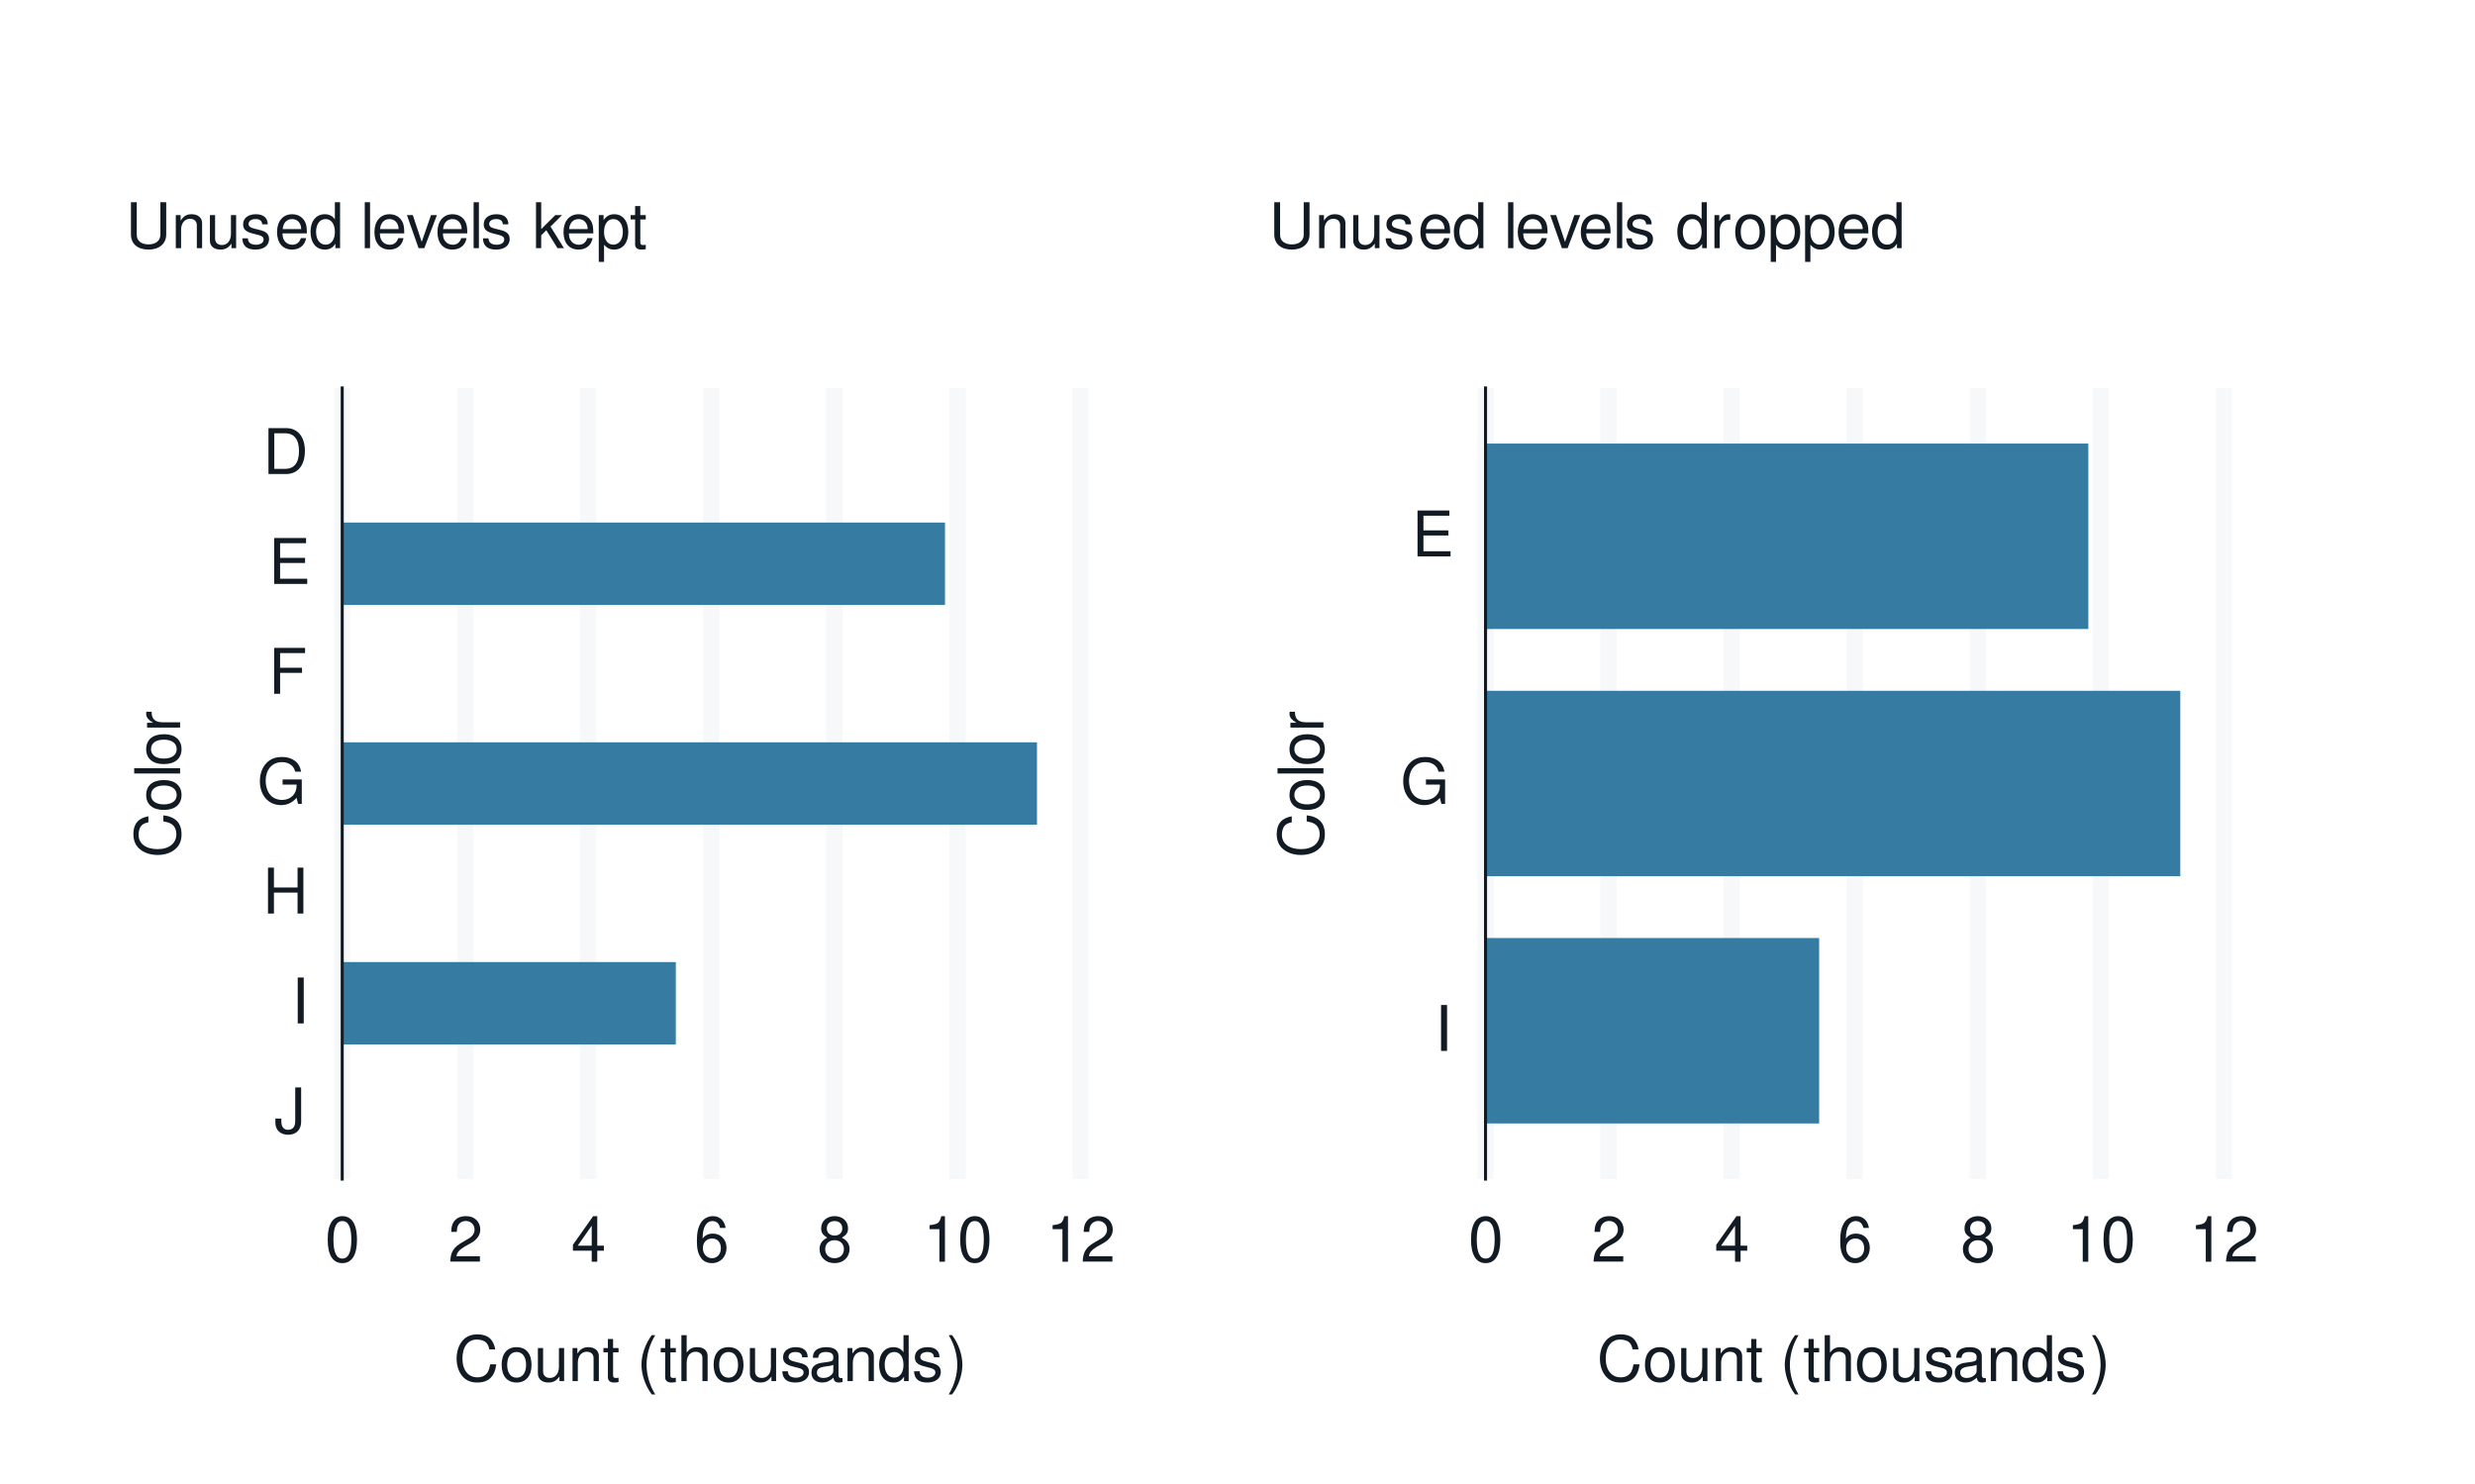 <?xml version="1.0" encoding="UTF-8"?>
<svg xmlns="http://www.w3.org/2000/svg" xmlns:xlink="http://www.w3.org/1999/xlink" width="432" height="259" viewBox="0 0 432 259">
<defs>
<g>
<g id="glyph-0-0">
<path d="M 3.656 -8.016 L 3.656 -2.375 C 3.656 -1.734 3.594 -1.375 3.406 -1.094 C 3.219 -0.797 2.844 -0.609 2.438 -0.609 C 1.656 -0.609 1.234 -1.125 1.234 -2.062 L 1.234 -2.578 L 0.188 -2.578 L 0.188 -1.875 C 0.188 -0.578 1.047 0.25 2.422 0.25 C 3.812 0.25 4.688 -0.609 4.688 -2 L 4.688 -8.016 Z M 3.656 -8.016 "/>
</g>
<g id="glyph-0-1">
<path d="M 2.141 -8.016 L 1.094 -8.016 L 1.094 0 L 2.141 0 Z M 2.141 -8.016 "/>
</g>
<g id="glyph-0-2">
<path d="M 6.062 -3.656 L 6.062 0 L 7.078 0 L 7.078 -8.016 L 6.062 -8.016 L 6.062 -4.547 L 1.938 -4.547 L 1.938 -8.016 L 0.906 -8.016 L 0.906 0 L 1.938 0 L 1.938 -3.656 Z M 6.062 -3.656 "/>
</g>
<g id="glyph-0-3">
<path d="M 7.797 -4.234 L 4.453 -4.234 L 4.453 -3.328 L 6.891 -3.328 L 6.891 -3.109 C 6.891 -1.688 5.844 -0.656 4.375 -0.656 C 3.562 -0.656 2.828 -0.953 2.359 -1.469 C 1.828 -2.031 1.5 -2.984 1.5 -3.984 C 1.5 -5.953 2.625 -7.25 4.328 -7.25 C 5.547 -7.25 6.422 -6.625 6.641 -5.594 L 7.688 -5.594 C 7.406 -7.219 6.172 -8.156 4.328 -8.156 C 3.359 -8.156 2.562 -7.891 1.938 -7.375 C 1 -6.609 0.484 -5.375 0.484 -3.922 C 0.484 -1.469 1.984 0.25 4.156 0.25 C 5.25 0.25 6.109 -0.156 6.891 -1.016 L 7.156 0.047 L 7.797 0.047 Z M 7.797 -4.234 "/>
</g>
<g id="glyph-0-4">
<path d="M 2.016 -3.656 L 5.844 -3.656 L 5.844 -4.547 L 2.016 -4.547 L 2.016 -7.109 L 6.375 -7.109 L 6.375 -8.016 L 0.984 -8.016 L 0.984 0 L 2.016 0 Z M 2.016 -3.656 "/>
</g>
<g id="glyph-0-5">
<path d="M 2.016 -3.656 L 6.375 -3.656 L 6.375 -4.547 L 2.016 -4.547 L 2.016 -7.109 L 6.547 -7.109 L 6.547 -8.016 L 0.984 -8.016 L 0.984 0 L 6.75 0 L 6.75 -0.906 L 2.016 -0.906 Z M 2.016 -3.656 "/>
</g>
<g id="glyph-0-6">
<path d="M 0.984 0 L 4.062 0 C 6.094 0 7.344 -1.516 7.344 -4.016 C 7.344 -6.5 6.109 -8.016 4.062 -8.016 L 0.984 -8.016 Z M 2 -0.906 L 2 -7.109 L 3.891 -7.109 C 5.484 -7.109 6.312 -6.047 6.312 -4 C 6.312 -1.969 5.484 -0.906 3.891 -0.906 Z M 2 -0.906 "/>
</g>
<g id="glyph-0-7">
<path d="M 3.031 -7.953 C 2.297 -7.953 1.641 -7.625 1.234 -7.078 C 0.719 -6.375 0.469 -5.328 0.469 -3.844 C 0.469 -1.172 1.359 0.25 3.031 0.25 C 4.672 0.25 5.578 -1.172 5.578 -3.781 C 5.578 -5.328 5.328 -6.359 4.812 -7.078 C 4.406 -7.641 3.766 -7.953 3.031 -7.953 Z M 3.031 -7.094 C 4.062 -7.094 4.594 -6.031 4.594 -3.875 C 4.594 -1.609 4.078 -0.547 3 -0.547 C 1.984 -0.547 1.469 -1.656 1.469 -3.844 C 1.469 -6.031 1.984 -7.094 3.031 -7.094 Z M 3.031 -7.094 "/>
</g>
<g id="glyph-0-8">
<path d="M 5.562 -0.953 L 1.469 -0.953 C 1.562 -1.609 1.906 -2.031 2.875 -2.625 L 3.969 -3.234 C 5.062 -3.844 5.625 -4.656 5.625 -5.625 C 5.625 -6.297 5.359 -6.906 4.891 -7.344 C 4.438 -7.75 3.859 -7.953 3.125 -7.953 C 2.141 -7.953 1.391 -7.594 0.969 -6.922 C 0.688 -6.5 0.578 -6 0.547 -5.203 L 1.516 -5.203 C 1.547 -5.734 1.609 -6.062 1.75 -6.328 C 2 -6.812 2.516 -7.109 3.094 -7.109 C 3.969 -7.109 4.625 -6.469 4.625 -5.609 C 4.625 -4.969 4.266 -4.422 3.578 -4.031 L 2.562 -3.438 C 0.938 -2.5 0.469 -1.75 0.375 -0.016 L 5.562 -0.016 Z M 5.562 -0.953 "/>
</g>
<g id="glyph-0-9">
<path d="M 3.594 -1.922 L 3.594 0 L 4.562 0 L 4.562 -1.922 L 5.719 -1.922 L 5.719 -2.797 L 4.562 -2.797 L 4.562 -7.953 L 3.844 -7.953 L 0.312 -2.953 L 0.312 -1.922 Z M 3.594 -2.797 L 1.156 -2.797 L 3.594 -6.297 Z M 3.594 -2.797 "/>
</g>
<g id="glyph-0-10">
<path d="M 5.484 -5.891 C 5.297 -7.188 4.453 -7.953 3.266 -7.953 C 2.406 -7.953 1.641 -7.531 1.172 -6.812 C 0.688 -6.031 0.469 -5.078 0.469 -3.625 C 0.469 -2.281 0.656 -1.438 1.141 -0.734 C 1.547 -0.094 2.234 0.25 3.094 0.25 C 4.578 0.25 5.641 -0.859 5.641 -2.406 C 5.641 -3.875 4.656 -4.906 3.25 -4.906 C 2.484 -4.906 1.875 -4.625 1.469 -4.031 C 1.469 -6 2.094 -7.094 3.203 -7.094 C 3.891 -7.094 4.359 -6.656 4.516 -5.891 Z M 3.141 -4.047 C 4.062 -4.047 4.656 -3.391 4.656 -2.328 C 4.656 -1.328 4 -0.609 3.109 -0.609 C 2.203 -0.609 1.516 -1.359 1.516 -2.375 C 1.516 -3.359 2.172 -4.047 3.141 -4.047 Z M 3.141 -4.047 "/>
</g>
<g id="glyph-0-11">
<path d="M 4.297 -4.188 C 5.109 -4.688 5.375 -5.078 5.375 -5.828 C 5.375 -7.078 4.406 -7.953 3.031 -7.953 C 1.656 -7.953 0.688 -7.078 0.688 -5.844 C 0.688 -5.078 0.938 -4.703 1.734 -4.188 C 0.844 -3.734 0.406 -3.094 0.406 -2.219 C 0.406 -0.766 1.469 0.25 3.031 0.25 C 4.562 0.25 5.641 -0.766 5.641 -2.219 C 5.641 -3.094 5.203 -3.734 4.297 -4.188 Z M 3.031 -7.094 C 3.844 -7.094 4.375 -6.594 4.375 -5.812 C 4.375 -5.062 3.844 -4.562 3.031 -4.562 C 2.203 -4.562 1.672 -5.062 1.672 -5.828 C 1.672 -6.594 2.203 -7.094 3.031 -7.094 Z M 3.031 -3.75 C 4 -3.75 4.656 -3.109 4.656 -2.188 C 4.656 -1.234 4 -0.609 3 -0.609 C 2.062 -0.609 1.391 -1.25 1.391 -2.172 C 1.391 -3.125 2.047 -3.75 3.031 -3.75 Z M 3.031 -3.75 "/>
</g>
<g id="glyph-0-12">
<path d="M 2.844 -5.672 L 2.844 0 L 3.812 0 L 3.812 -7.953 L 3.172 -7.953 C 2.844 -6.734 2.625 -6.562 1.125 -6.375 L 1.125 -5.672 Z M 2.844 -5.672 "/>
</g>
<g id="glyph-0-13">
<path d="M 7.281 -5.531 C 6.969 -7.297 5.953 -8.156 4.188 -8.156 C 3.109 -8.156 2.25 -7.812 1.656 -7.156 C 0.922 -6.359 0.531 -5.219 0.531 -3.922 C 0.531 -2.594 0.938 -1.469 1.688 -0.688 C 2.312 -0.047 3.109 0.25 4.141 0.25 C 6.109 0.25 7.203 -0.797 7.453 -2.922 L 6.391 -2.922 C 6.297 -2.375 6.188 -2 6.031 -1.688 C 5.703 -1.016 5.016 -0.656 4.156 -0.656 C 2.562 -0.656 1.547 -1.922 1.547 -3.922 C 1.547 -5.984 2.516 -7.25 4.062 -7.25 C 4.719 -7.25 5.328 -7.062 5.656 -6.75 C 5.953 -6.469 6.109 -6.141 6.234 -5.531 Z M 7.281 -5.531 "/>
</g>
<g id="glyph-0-14">
<path d="M 2.984 -5.922 C 1.359 -5.922 0.391 -4.781 0.391 -2.844 C 0.391 -0.891 1.359 0.25 3 0.25 C 4.625 0.25 5.609 -0.906 5.609 -2.797 C 5.609 -4.797 4.656 -5.922 2.984 -5.922 Z M 3 -5.078 C 4.031 -5.078 4.656 -4.234 4.656 -2.812 C 4.656 -1.438 4.016 -0.594 3 -0.594 C 1.984 -0.594 1.359 -1.438 1.359 -2.844 C 1.359 -4.234 1.984 -5.078 3 -5.078 Z M 3 -5.078 "/>
</g>
<g id="glyph-0-15">
<path d="M 5.297 0 L 5.297 -5.766 L 4.391 -5.766 L 4.391 -2.5 C 4.391 -1.312 3.766 -0.547 2.812 -0.547 C 2.094 -0.547 1.625 -0.984 1.625 -1.688 L 1.625 -5.766 L 0.719 -5.766 L 0.719 -1.312 C 0.719 -0.359 1.438 0.25 2.547 0.25 C 3.406 0.25 3.938 -0.047 4.484 -0.797 L 4.484 0 Z M 5.297 0 "/>
</g>
<g id="glyph-0-16">
<path d="M 0.766 -5.766 L 0.766 0 L 1.688 0 L 1.688 -3.172 C 1.688 -4.359 2.312 -5.125 3.25 -5.125 C 3.984 -5.125 4.438 -4.688 4.438 -4 L 4.438 0 L 5.359 0 L 5.359 -4.359 C 5.359 -5.312 4.641 -5.922 3.531 -5.922 C 2.672 -5.922 2.125 -5.594 1.609 -4.797 L 1.609 -5.766 Z M 0.766 -5.766 "/>
</g>
<g id="glyph-0-17">
<path d="M 2.797 -5.766 L 1.844 -5.766 L 1.844 -7.344 L 0.938 -7.344 L 0.938 -5.766 L 0.156 -5.766 L 0.156 -5.016 L 0.938 -5.016 L 0.938 -0.656 C 0.938 -0.062 1.328 0.25 2.047 0.25 C 2.281 0.25 2.484 0.234 2.797 0.172 L 2.797 -0.594 C 2.656 -0.562 2.547 -0.547 2.359 -0.547 C 1.953 -0.547 1.844 -0.656 1.844 -1.062 L 1.844 -5.016 L 2.797 -5.016 Z M 2.797 -5.766 "/>
</g>
<g id="glyph-0-18">
</g>
<g id="glyph-0-19">
<path d="M 2.594 -8.016 C 1.5 -6.578 0.797 -4.578 0.797 -2.844 C 0.797 -1.109 1.5 0.891 2.594 2.328 L 3.203 2.328 C 2.234 0.766 1.688 -1.094 1.688 -2.844 C 1.688 -4.594 2.234 -6.453 3.203 -8.016 Z M 2.594 -8.016 "/>
</g>
<g id="glyph-0-20">
<path d="M 0.766 -8.016 L 0.766 0 L 1.688 0 L 1.688 -3.172 C 1.688 -4.359 2.297 -5.125 3.25 -5.125 C 3.547 -5.125 3.844 -5.031 4.062 -4.875 C 4.328 -4.672 4.438 -4.406 4.438 -4 L 4.438 0 L 5.344 0 L 5.344 -4.359 C 5.344 -5.328 4.656 -5.922 3.531 -5.922 C 2.719 -5.922 2.219 -5.672 1.688 -4.969 L 1.688 -8.016 Z M 0.766 -8.016 "/>
</g>
<g id="glyph-0-21">
<path d="M 4.812 -4.156 C 4.812 -5.297 4.062 -5.922 2.734 -5.922 C 1.391 -5.922 0.516 -5.234 0.516 -4.172 C 0.516 -3.266 0.984 -2.844 2.344 -2.516 L 3.203 -2.297 C 3.844 -2.141 4.094 -1.906 4.094 -1.5 C 4.094 -0.953 3.547 -0.594 2.75 -0.594 C 2.25 -0.594 1.844 -0.734 1.609 -0.984 C 1.469 -1.141 1.391 -1.312 1.344 -1.719 L 0.375 -1.719 C 0.422 -0.391 1.172 0.25 2.672 0.25 C 4.125 0.25 5.047 -0.469 5.047 -1.578 C 5.047 -2.438 4.562 -2.906 3.422 -3.172 L 2.547 -3.391 C 1.797 -3.562 1.469 -3.812 1.469 -4.219 C 1.469 -4.75 1.953 -5.078 2.688 -5.078 C 3.438 -5.078 3.828 -4.766 3.844 -4.156 Z M 4.812 -4.156 "/>
</g>
<g id="glyph-0-22">
<path d="M 5.891 -0.531 C 5.781 -0.516 5.734 -0.516 5.688 -0.516 C 5.375 -0.516 5.188 -0.688 5.188 -0.969 L 5.188 -4.359 C 5.188 -5.375 4.438 -5.922 3.031 -5.922 C 2.172 -5.922 1.5 -5.688 1.109 -5.266 C 0.844 -4.969 0.734 -4.625 0.719 -4.062 L 1.641 -4.062 C 1.719 -4.766 2.141 -5.078 2.984 -5.078 C 3.828 -5.078 4.281 -4.781 4.281 -4.219 L 4.281 -3.984 C 4.266 -3.594 4.062 -3.438 3.328 -3.344 C 2.031 -3.172 1.828 -3.141 1.469 -2.984 C 0.797 -2.703 0.469 -2.203 0.469 -1.453 C 0.469 -0.406 1.188 0.25 2.359 0.25 C 3.078 0.25 3.656 0 4.312 -0.594 C 4.375 0 4.656 0.25 5.266 0.25 C 5.453 0.25 5.578 0.234 5.891 0.156 Z M 4.281 -1.812 C 4.281 -1.5 4.188 -1.312 3.922 -1.062 C 3.547 -0.719 3.094 -0.547 2.547 -0.547 C 1.844 -0.547 1.422 -0.891 1.422 -1.469 C 1.422 -2.078 1.812 -2.391 2.812 -2.531 C 3.781 -2.656 3.969 -2.703 4.281 -2.844 Z M 4.281 -1.812 "/>
</g>
<g id="glyph-0-23">
<path d="M 5.438 -8.016 L 4.531 -8.016 L 4.531 -5.031 C 4.141 -5.625 3.531 -5.922 2.766 -5.922 C 1.266 -5.922 0.281 -4.734 0.281 -2.891 C 0.281 -0.953 1.234 0.25 2.797 0.25 C 3.594 0.25 4.141 -0.047 4.625 -0.766 L 4.625 0 L 5.438 0 Z M 2.922 -5.078 C 3.906 -5.078 4.531 -4.203 4.531 -2.812 C 4.531 -1.484 3.891 -0.609 2.922 -0.609 C 1.906 -0.609 1.25 -1.5 1.25 -2.844 C 1.25 -4.188 1.906 -5.078 2.922 -5.078 Z M 2.922 -5.078 "/>
</g>
<g id="glyph-0-24">
<path d="M 1.016 2.328 C 2.125 0.891 2.812 -1.109 2.812 -2.844 C 2.812 -4.578 2.125 -6.578 1.016 -8.016 L 0.422 -8.016 C 1.391 -6.453 1.922 -4.594 1.922 -2.844 C 1.922 -1.094 1.391 0.766 0.422 2.328 Z M 1.016 2.328 "/>
</g>
<g id="glyph-0-25">
<path d="M 6.078 -8.016 L 6.078 -2.391 C 6.078 -1.312 5.297 -0.656 4 -0.656 C 3.406 -0.656 2.922 -0.797 2.547 -1.062 C 2.141 -1.375 1.953 -1.781 1.953 -2.391 L 1.953 -8.016 L 0.938 -8.016 L 0.938 -2.391 C 0.938 -0.766 2.094 0.25 4 0.25 C 5.891 0.25 7.094 -0.781 7.094 -2.391 L 7.094 -8.016 Z M 6.078 -8.016 "/>
</g>
<g id="glyph-0-26">
<path d="M 5.641 -2.578 C 5.641 -3.453 5.578 -3.984 5.406 -4.406 C 5.031 -5.359 4.156 -5.922 3.078 -5.922 C 1.469 -5.922 0.438 -4.703 0.438 -2.812 C 0.438 -0.906 1.438 0.25 3.062 0.25 C 4.375 0.25 5.297 -0.5 5.516 -1.75 L 4.594 -1.75 C 4.344 -0.984 3.828 -0.594 3.094 -0.594 C 2.516 -0.594 2.016 -0.859 1.703 -1.344 C 1.484 -1.672 1.406 -2 1.391 -2.578 Z M 1.422 -3.328 C 1.5 -4.391 2.141 -5.078 3.062 -5.078 C 4 -5.078 4.656 -4.359 4.656 -3.328 Z M 1.422 -3.328 "/>
</g>
<g id="glyph-0-27">
<path d="M 1.672 -8.016 L 0.75 -8.016 L 0.75 0 L 1.672 0 Z M 1.672 -8.016 "/>
</g>
<g id="glyph-0-28">
<path d="M 3.141 0 L 5.344 -5.766 L 4.312 -5.766 L 2.688 -1.094 L 1.141 -5.766 L 0.109 -5.766 L 2.141 0 Z M 3.141 0 "/>
</g>
<g id="glyph-0-29">
<path d="M 1.547 -8.016 L 0.641 -8.016 L 0.641 0 L 1.547 0 L 1.547 -2.25 L 2.438 -3.125 L 4.391 0 L 5.516 0 L 3.172 -3.766 L 5.172 -5.766 L 4 -5.766 L 1.547 -3.328 Z M 1.547 -8.016 "/>
</g>
<g id="glyph-0-30">
<path d="M 0.594 2.391 L 1.516 2.391 L 1.516 -0.609 C 2 -0.016 2.547 0.25 3.281 0.25 C 4.781 0.25 5.75 -0.953 5.75 -2.781 C 5.75 -4.719 4.812 -5.922 3.281 -5.922 C 2.5 -5.922 1.875 -5.578 1.438 -4.891 L 1.438 -5.766 L 0.594 -5.766 Z M 3.125 -5.078 C 4.141 -5.078 4.797 -4.188 4.797 -2.812 C 4.797 -1.5 4.125 -0.609 3.125 -0.609 C 2.141 -0.609 1.516 -1.484 1.516 -2.844 C 1.516 -4.188 2.141 -5.078 3.125 -5.078 Z M 3.125 -5.078 "/>
</g>
<g id="glyph-0-31">
<path d="M 0.766 -5.766 L 0.766 0 L 1.688 0 L 1.688 -2.984 C 1.688 -4.375 2.266 -5 3.531 -4.969 L 3.531 -5.891 C 3.375 -5.922 3.281 -5.922 3.172 -5.922 C 2.578 -5.922 2.141 -5.578 1.609 -4.719 L 1.609 -5.766 Z M 0.766 -5.766 "/>
</g>
<g id="glyph-1-0">
<path d="M -5.531 -7.281 C -7.297 -6.969 -8.156 -5.953 -8.156 -4.188 C -8.156 -3.109 -7.812 -2.25 -7.156 -1.656 C -6.359 -0.922 -5.219 -0.531 -3.922 -0.531 C -2.594 -0.531 -1.469 -0.938 -0.688 -1.688 C -0.047 -2.312 0.25 -3.109 0.25 -4.141 C 0.25 -6.109 -0.797 -7.203 -2.922 -7.453 L -2.922 -6.391 C -2.375 -6.297 -2 -6.188 -1.688 -6.031 C -1.016 -5.703 -0.656 -5.016 -0.656 -4.156 C -0.656 -2.562 -1.922 -1.547 -3.922 -1.547 C -5.984 -1.547 -7.25 -2.516 -7.25 -4.062 C -7.25 -4.719 -7.062 -5.328 -6.75 -5.656 C -6.469 -5.953 -6.141 -6.109 -5.531 -6.234 Z M -5.531 -7.281 "/>
</g>
<g id="glyph-1-1">
<path d="M -5.922 -2.984 C -5.922 -1.359 -4.781 -0.391 -2.844 -0.391 C -0.891 -0.391 0.25 -1.359 0.25 -3 C 0.25 -4.625 -0.906 -5.609 -2.797 -5.609 C -4.797 -5.609 -5.922 -4.656 -5.922 -2.984 Z M -5.078 -3 C -5.078 -4.031 -4.234 -4.656 -2.812 -4.656 C -1.438 -4.656 -0.594 -4.016 -0.594 -3 C -0.594 -1.984 -1.438 -1.359 -2.844 -1.359 C -4.234 -1.359 -5.078 -1.984 -5.078 -3 Z M -5.078 -3 "/>
</g>
<g id="glyph-1-2">
<path d="M -8.016 -1.672 L -8.016 -0.75 L 0 -0.75 L 0 -1.672 Z M -8.016 -1.672 "/>
</g>
<g id="glyph-1-3">
<path d="M -5.766 -0.766 L 0 -0.766 L 0 -1.688 L -2.984 -1.688 C -4.375 -1.688 -5 -2.266 -4.969 -3.531 L -5.891 -3.531 C -5.922 -3.375 -5.922 -3.281 -5.922 -3.172 C -5.922 -2.578 -5.578 -2.141 -4.719 -1.609 L -5.766 -1.609 Z M -5.766 -0.766 "/>
</g>
</g>
<clipPath id="clip-0">
<path clip-rule="nonzero" d="M 10.957 21.918 L 210.52 21.918 L 210.52 255.383 L 10.957 255.383 Z M 10.957 21.918 "/>
</clipPath>
<clipPath id="clip-1">
<path clip-rule="nonzero" d="M 210.52 21.918 L 410.082 21.918 L 410.082 255.383 L 210.52 255.383 Z M 210.52 21.918 "/>
</clipPath>
</defs>
<rect x="-43.2" y="-25.9" width="518.4" height="310.8" fill="rgb(100%, 100%, 100%)" fill-opacity="1"/>
<path fill="none" stroke-width="1.067" stroke-linecap="round" stroke-linejoin="round" stroke="rgb(100%, 100%, 100%)" stroke-opacity="1" stroke-miterlimit="10" d="M 0 259 L 432 259 L 432 0 L 0 0 Z M 0 259 "/>
<g clip-path="url(#clip-0)">
<path fill-rule="nonzero" fill="rgb(100%, 100%, 100%)" fill-opacity="1" stroke-width="1.067" stroke-linecap="round" stroke-linejoin="round" stroke="rgb(100%, 100%, 100%)" stroke-opacity="1" stroke-miterlimit="10" d="M 10.957 255.383 L 210.52 255.383 L 210.52 21.918 L 10.957 21.918 Z M 10.957 255.383 "/>
</g>
<g clip-path="url(#clip-1)">
<path fill-rule="nonzero" fill="rgb(100%, 100%, 100%)" fill-opacity="1" stroke-width="1.067" stroke-linecap="round" stroke-linejoin="round" stroke="rgb(100%, 100%, 100%)" stroke-opacity="1" stroke-miterlimit="10" d="M 210.52 255.383 L 410.082 255.383 L 410.082 21.918 L 210.52 21.918 Z M 210.52 255.383 "/>
</g>
<path fill-rule="nonzero" fill="rgb(100%, 100%, 100%)" fill-opacity="1" stroke-width="1.067" stroke-linecap="round" stroke-linejoin="round" stroke="rgb(100%, 100%, 100%)" stroke-opacity="1" stroke-miterlimit="10" d="M 59.73 205.805 L 188.602 205.805 L 188.602 67.715 L 59.73 67.715 Z M 59.73 205.805 "/>
<path fill="none" stroke-width="2.838" stroke-linecap="butt" stroke-linejoin="round" stroke="rgb(96.471%, 97.255%, 98.039%)" stroke-opacity="1" stroke-miterlimit="10" d="M 59.73 205.805 L 59.73 67.715 "/>
<path fill="none" stroke-width="2.838" stroke-linecap="butt" stroke-linejoin="round" stroke="rgb(96.471%, 97.255%, 98.039%)" stroke-opacity="1" stroke-miterlimit="10" d="M 81.207 205.805 L 81.207 67.715 "/>
<path fill="none" stroke-width="2.838" stroke-linecap="butt" stroke-linejoin="round" stroke="rgb(96.471%, 97.255%, 98.039%)" stroke-opacity="1" stroke-miterlimit="10" d="M 102.688 205.805 L 102.688 67.715 "/>
<path fill="none" stroke-width="2.838" stroke-linecap="butt" stroke-linejoin="round" stroke="rgb(96.471%, 97.255%, 98.039%)" stroke-opacity="1" stroke-miterlimit="10" d="M 124.168 205.805 L 124.168 67.715 "/>
<path fill="none" stroke-width="2.838" stroke-linecap="butt" stroke-linejoin="round" stroke="rgb(96.471%, 97.255%, 98.039%)" stroke-opacity="1" stroke-miterlimit="10" d="M 145.645 205.805 L 145.645 67.715 "/>
<path fill="none" stroke-width="2.838" stroke-linecap="butt" stroke-linejoin="round" stroke="rgb(96.471%, 97.255%, 98.039%)" stroke-opacity="1" stroke-miterlimit="10" d="M 167.125 205.805 L 167.125 67.715 "/>
<path fill="none" stroke-width="2.838" stroke-linecap="butt" stroke-linejoin="round" stroke="rgb(96.471%, 97.255%, 98.039%)" stroke-opacity="1" stroke-miterlimit="10" d="M 188.602 205.805 L 188.602 67.715 "/>
<path fill-rule="nonzero" fill="rgb(20.784%, 48.235%, 63.529%)" fill-opacity="1" stroke-width="0.007" stroke-linecap="butt" stroke-linejoin="miter" stroke="rgb(20.784%, 48.235%, 63.529%)" stroke-opacity="1" stroke-miterlimit="10" d="M 59.73 105.594 L 164.945 105.594 L 164.945 91.211 L 59.73 91.211 Z M 59.73 105.594 "/>
<path fill-rule="nonzero" fill="rgb(20.784%, 48.235%, 63.529%)" fill-opacity="1" stroke-width="0.007" stroke-linecap="butt" stroke-linejoin="miter" stroke="rgb(20.784%, 48.235%, 63.529%)" stroke-opacity="1" stroke-miterlimit="10" d="M 59.73 143.953 L 181 143.953 L 181 129.57 L 59.73 129.57 Z M 59.73 143.953 "/>
<path fill-rule="nonzero" fill="rgb(20.784%, 48.235%, 63.529%)" fill-opacity="1" stroke-width="0.007" stroke-linecap="butt" stroke-linejoin="miter" stroke="rgb(20.784%, 48.235%, 63.529%)" stroke-opacity="1" stroke-miterlimit="10" d="M 59.73 182.309 L 117.961 182.309 L 117.961 167.926 L 59.73 167.926 Z M 59.73 182.309 "/>
<path fill="none" stroke-width="0.533" stroke-linecap="square" stroke-linejoin="round" stroke="rgb(7.059%, 10.588%, 14.118%)" stroke-opacity="1" stroke-miterlimit="10" d="M 59.73 205.805 L 59.73 67.715 "/>
<g fill="rgb(7.059%, 10.588%, 14.118%)" fill-opacity="1">
<use xlink:href="#glyph-0-0" x="47.875" y="197.815"/>
</g>
<g fill="rgb(7.059%, 10.588%, 14.118%)" fill-opacity="1">
<use xlink:href="#glyph-0-1" x="50.875" y="178.636"/>
</g>
<g fill="rgb(7.059%, 10.588%, 14.118%)" fill-opacity="1">
<use xlink:href="#glyph-0-2" x="45.875" y="159.456"/>
</g>
<g fill="rgb(7.059%, 10.588%, 14.118%)" fill-opacity="1">
<use xlink:href="#glyph-0-3" x="44.875" y="140.28"/>
</g>
<g fill="rgb(7.059%, 10.588%, 14.118%)" fill-opacity="1">
<use xlink:href="#glyph-0-4" x="46.875" y="121.101"/>
</g>
<g fill="rgb(7.059%, 10.588%, 14.118%)" fill-opacity="1">
<use xlink:href="#glyph-0-5" x="46.875" y="101.921"/>
</g>
<g fill="rgb(7.059%, 10.588%, 14.118%)" fill-opacity="1">
<use xlink:href="#glyph-0-6" x="45.875" y="82.741"/>
</g>
<g fill="rgb(7.059%, 10.588%, 14.118%)" fill-opacity="1">
<use xlink:href="#glyph-0-7" x="56.73" y="220.226"/>
</g>
<g fill="rgb(7.059%, 10.588%, 14.118%)" fill-opacity="1">
<use xlink:href="#glyph-0-8" x="78.207" y="220.226"/>
</g>
<g fill="rgb(7.059%, 10.588%, 14.118%)" fill-opacity="1">
<use xlink:href="#glyph-0-9" x="99.688" y="220.226"/>
</g>
<g fill="rgb(7.059%, 10.588%, 14.118%)" fill-opacity="1">
<use xlink:href="#glyph-0-10" x="121.168" y="220.226"/>
</g>
<g fill="rgb(7.059%, 10.588%, 14.118%)" fill-opacity="1">
<use xlink:href="#glyph-0-11" x="142.645" y="220.226"/>
</g>
<g fill="rgb(7.059%, 10.588%, 14.118%)" fill-opacity="1">
<use xlink:href="#glyph-0-12" x="161.125" y="220.226"/>
<use xlink:href="#glyph-0-7" x="167.125" y="220.226"/>
</g>
<g fill="rgb(7.059%, 10.588%, 14.118%)" fill-opacity="1">
<use xlink:href="#glyph-0-12" x="182.602" y="220.226"/>
<use xlink:href="#glyph-0-8" x="188.602" y="220.226"/>
</g>
<g fill="rgb(7.059%, 10.588%, 14.118%)" fill-opacity="1">
<use xlink:href="#glyph-0-13" x="79.168" y="241.065"/>
<use xlink:href="#glyph-0-14" x="87.168" y="241.065"/>
<use xlink:href="#glyph-0-15" x="93.168" y="241.065"/>
<use xlink:href="#glyph-0-16" x="99.168" y="241.065"/>
<use xlink:href="#glyph-0-17" x="105.168" y="241.065"/>
<use xlink:href="#glyph-0-18" x="108.168" y="241.065"/>
<use xlink:href="#glyph-0-19" x="111.168" y="241.065"/>
<use xlink:href="#glyph-0-17" x="115.168" y="241.065"/>
<use xlink:href="#glyph-0-20" x="118.168" y="241.065"/>
<use xlink:href="#glyph-0-14" x="124.168" y="241.065"/>
<use xlink:href="#glyph-0-15" x="130.168" y="241.065"/>
<use xlink:href="#glyph-0-21" x="136.168" y="241.065"/>
<use xlink:href="#glyph-0-22" x="141.168" y="241.065"/>
<use xlink:href="#glyph-0-16" x="147.168" y="241.065"/>
<use xlink:href="#glyph-0-23" x="153.168" y="241.065"/>
<use xlink:href="#glyph-0-21" x="159.168" y="241.065"/>
<use xlink:href="#glyph-0-24" x="165.168" y="241.065"/>
</g>
<g fill="rgb(7.059%, 10.588%, 14.118%)" fill-opacity="1">
<use xlink:href="#glyph-1-0" x="31.437" y="149.762"/>
<use xlink:href="#glyph-1-1" x="31.437" y="141.762"/>
<use xlink:href="#glyph-1-2" x="31.437" y="135.762"/>
<use xlink:href="#glyph-1-1" x="31.437" y="133.762"/>
<use xlink:href="#glyph-1-3" x="31.437" y="127.762"/>
</g>
<g fill="rgb(7.059%, 10.588%, 14.118%)" fill-opacity="1">
<use xlink:href="#glyph-0-25" x="21.918" y="43.315"/>
<use xlink:href="#glyph-0-16" x="29.918" y="43.315"/>
<use xlink:href="#glyph-0-15" x="35.918" y="43.315"/>
<use xlink:href="#glyph-0-21" x="41.918" y="43.315"/>
<use xlink:href="#glyph-0-26" x="47.918" y="43.315"/>
<use xlink:href="#glyph-0-23" x="53.918" y="43.315"/>
<use xlink:href="#glyph-0-18" x="59.918" y="43.315"/>
<use xlink:href="#glyph-0-27" x="62.918" y="43.315"/>
<use xlink:href="#glyph-0-26" x="64.918" y="43.315"/>
<use xlink:href="#glyph-0-28" x="70.918" y="43.315"/>
<use xlink:href="#glyph-0-26" x="75.918" y="43.315"/>
<use xlink:href="#glyph-0-27" x="81.918" y="43.315"/>
<use xlink:href="#glyph-0-21" x="83.918" y="43.315"/>
<use xlink:href="#glyph-0-18" x="89.918" y="43.315"/>
<use xlink:href="#glyph-0-29" x="92.918" y="43.315"/>
<use xlink:href="#glyph-0-26" x="97.918" y="43.315"/>
<use xlink:href="#glyph-0-30" x="103.918" y="43.315"/>
<use xlink:href="#glyph-0-17" x="109.918" y="43.315"/>
</g>
<path fill-rule="nonzero" fill="rgb(100%, 100%, 100%)" fill-opacity="1" stroke-width="1.067" stroke-linecap="round" stroke-linejoin="round" stroke="rgb(100%, 100%, 100%)" stroke-opacity="1" stroke-miterlimit="10" d="M 259.293 205.805 L 388.164 205.805 L 388.164 67.715 L 259.293 67.715 Z M 259.293 205.805 "/>
<path fill="none" stroke-width="2.838" stroke-linecap="butt" stroke-linejoin="round" stroke="rgb(96.471%, 97.255%, 98.039%)" stroke-opacity="1" stroke-miterlimit="10" d="M 259.293 205.805 L 259.293 67.715 "/>
<path fill="none" stroke-width="2.838" stroke-linecap="butt" stroke-linejoin="round" stroke="rgb(96.471%, 97.255%, 98.039%)" stroke-opacity="1" stroke-miterlimit="10" d="M 280.77 205.805 L 280.77 67.715 "/>
<path fill="none" stroke-width="2.838" stroke-linecap="butt" stroke-linejoin="round" stroke="rgb(96.471%, 97.255%, 98.039%)" stroke-opacity="1" stroke-miterlimit="10" d="M 302.25 205.805 L 302.25 67.715 "/>
<path fill="none" stroke-width="2.838" stroke-linecap="butt" stroke-linejoin="round" stroke="rgb(96.471%, 97.255%, 98.039%)" stroke-opacity="1" stroke-miterlimit="10" d="M 323.727 205.805 L 323.727 67.715 "/>
<path fill="none" stroke-width="2.838" stroke-linecap="butt" stroke-linejoin="round" stroke="rgb(96.471%, 97.255%, 98.039%)" stroke-opacity="1" stroke-miterlimit="10" d="M 345.207 205.805 L 345.207 67.715 "/>
<path fill="none" stroke-width="2.838" stroke-linecap="butt" stroke-linejoin="round" stroke="rgb(96.471%, 97.255%, 98.039%)" stroke-opacity="1" stroke-miterlimit="10" d="M 366.688 205.805 L 366.688 67.715 "/>
<path fill="none" stroke-width="2.838" stroke-linecap="butt" stroke-linejoin="round" stroke="rgb(96.471%, 97.255%, 98.039%)" stroke-opacity="1" stroke-miterlimit="10" d="M 388.164 205.805 L 388.164 67.715 "/>
<path fill-rule="nonzero" fill="rgb(20.784%, 48.235%, 63.529%)" fill-opacity="1" stroke-width="0.007" stroke-linecap="butt" stroke-linejoin="miter" stroke="rgb(20.784%, 48.235%, 63.529%)" stroke-opacity="1" stroke-miterlimit="10" d="M 259.293 109.789 L 364.508 109.789 L 364.508 77.426 L 259.293 77.426 Z M 259.293 109.789 "/>
<path fill-rule="nonzero" fill="rgb(20.784%, 48.235%, 63.529%)" fill-opacity="1" stroke-width="0.007" stroke-linecap="butt" stroke-linejoin="miter" stroke="rgb(20.784%, 48.235%, 63.529%)" stroke-opacity="1" stroke-miterlimit="10" d="M 259.293 152.941 L 380.562 152.941 L 380.562 120.578 L 259.293 120.578 Z M 259.293 152.941 "/>
<path fill-rule="nonzero" fill="rgb(20.784%, 48.235%, 63.529%)" fill-opacity="1" stroke-width="0.007" stroke-linecap="butt" stroke-linejoin="miter" stroke="rgb(20.784%, 48.235%, 63.529%)" stroke-opacity="1" stroke-miterlimit="10" d="M 259.293 196.094 L 317.523 196.094 L 317.523 163.73 L 259.293 163.73 Z M 259.293 196.094 "/>
<path fill="none" stroke-width="0.533" stroke-linecap="square" stroke-linejoin="round" stroke="rgb(7.059%, 10.588%, 14.118%)" stroke-opacity="1" stroke-miterlimit="10" d="M 259.293 205.805 L 259.293 67.715 "/>
<g fill="rgb(7.059%, 10.588%, 14.118%)" fill-opacity="1">
<use xlink:href="#glyph-0-1" x="250.438" y="183.433"/>
</g>
<g fill="rgb(7.059%, 10.588%, 14.118%)" fill-opacity="1">
<use xlink:href="#glyph-0-3" x="244.438" y="140.28"/>
</g>
<g fill="rgb(7.059%, 10.588%, 14.118%)" fill-opacity="1">
<use xlink:href="#glyph-0-5" x="246.438" y="97.124"/>
</g>
<g fill="rgb(7.059%, 10.588%, 14.118%)" fill-opacity="1">
<use xlink:href="#glyph-0-7" x="256.293" y="220.226"/>
</g>
<g fill="rgb(7.059%, 10.588%, 14.118%)" fill-opacity="1">
<use xlink:href="#glyph-0-8" x="277.77" y="220.226"/>
</g>
<g fill="rgb(7.059%, 10.588%, 14.118%)" fill-opacity="1">
<use xlink:href="#glyph-0-9" x="299.25" y="220.226"/>
</g>
<g fill="rgb(7.059%, 10.588%, 14.118%)" fill-opacity="1">
<use xlink:href="#glyph-0-10" x="320.727" y="220.226"/>
</g>
<g fill="rgb(7.059%, 10.588%, 14.118%)" fill-opacity="1">
<use xlink:href="#glyph-0-11" x="342.207" y="220.226"/>
</g>
<g fill="rgb(7.059%, 10.588%, 14.118%)" fill-opacity="1">
<use xlink:href="#glyph-0-12" x="360.688" y="220.226"/>
<use xlink:href="#glyph-0-7" x="366.688" y="220.226"/>
</g>
<g fill="rgb(7.059%, 10.588%, 14.118%)" fill-opacity="1">
<use xlink:href="#glyph-0-12" x="382.164" y="220.226"/>
<use xlink:href="#glyph-0-8" x="388.164" y="220.226"/>
</g>
<g fill="rgb(7.059%, 10.588%, 14.118%)" fill-opacity="1">
<use xlink:href="#glyph-0-13" x="278.727" y="241.065"/>
<use xlink:href="#glyph-0-14" x="286.727" y="241.065"/>
<use xlink:href="#glyph-0-15" x="292.727" y="241.065"/>
<use xlink:href="#glyph-0-16" x="298.727" y="241.065"/>
<use xlink:href="#glyph-0-17" x="304.727" y="241.065"/>
<use xlink:href="#glyph-0-18" x="307.727" y="241.065"/>
<use xlink:href="#glyph-0-19" x="310.727" y="241.065"/>
<use xlink:href="#glyph-0-17" x="314.727" y="241.065"/>
<use xlink:href="#glyph-0-20" x="317.727" y="241.065"/>
<use xlink:href="#glyph-0-14" x="323.727" y="241.065"/>
<use xlink:href="#glyph-0-15" x="329.727" y="241.065"/>
<use xlink:href="#glyph-0-21" x="335.727" y="241.065"/>
<use xlink:href="#glyph-0-22" x="340.727" y="241.065"/>
<use xlink:href="#glyph-0-16" x="346.727" y="241.065"/>
<use xlink:href="#glyph-0-23" x="352.727" y="241.065"/>
<use xlink:href="#glyph-0-21" x="358.727" y="241.065"/>
<use xlink:href="#glyph-0-24" x="364.727" y="241.065"/>
</g>
<g fill="rgb(7.059%, 10.588%, 14.118%)" fill-opacity="1">
<use xlink:href="#glyph-1-0" x="230.999" y="149.762"/>
<use xlink:href="#glyph-1-1" x="230.999" y="141.762"/>
<use xlink:href="#glyph-1-2" x="230.999" y="135.762"/>
<use xlink:href="#glyph-1-1" x="230.999" y="133.762"/>
<use xlink:href="#glyph-1-3" x="230.999" y="127.762"/>
</g>
<g fill="rgb(7.059%, 10.588%, 14.118%)" fill-opacity="1">
<use xlink:href="#glyph-0-25" x="221.48" y="43.315"/>
<use xlink:href="#glyph-0-16" x="229.48" y="43.315"/>
<use xlink:href="#glyph-0-15" x="235.48" y="43.315"/>
<use xlink:href="#glyph-0-21" x="241.48" y="43.315"/>
<use xlink:href="#glyph-0-26" x="247.48" y="43.315"/>
<use xlink:href="#glyph-0-23" x="253.48" y="43.315"/>
<use xlink:href="#glyph-0-18" x="259.48" y="43.315"/>
<use xlink:href="#glyph-0-27" x="262.48" y="43.315"/>
<use xlink:href="#glyph-0-26" x="264.48" y="43.315"/>
<use xlink:href="#glyph-0-28" x="270.48" y="43.315"/>
<use xlink:href="#glyph-0-26" x="275.48" y="43.315"/>
<use xlink:href="#glyph-0-27" x="281.48" y="43.315"/>
<use xlink:href="#glyph-0-21" x="283.48" y="43.315"/>
<use xlink:href="#glyph-0-18" x="289.48" y="43.315"/>
<use xlink:href="#glyph-0-23" x="292.48" y="43.315"/>
<use xlink:href="#glyph-0-31" x="298.48" y="43.315"/>
<use xlink:href="#glyph-0-14" x="302.48" y="43.315"/>
<use xlink:href="#glyph-0-30" x="308.48" y="43.315"/>
<use xlink:href="#glyph-0-30" x="314.48" y="43.315"/>
<use xlink:href="#glyph-0-26" x="320.48" y="43.315"/>
<use xlink:href="#glyph-0-23" x="326.48" y="43.315"/>
</g>
</svg>
